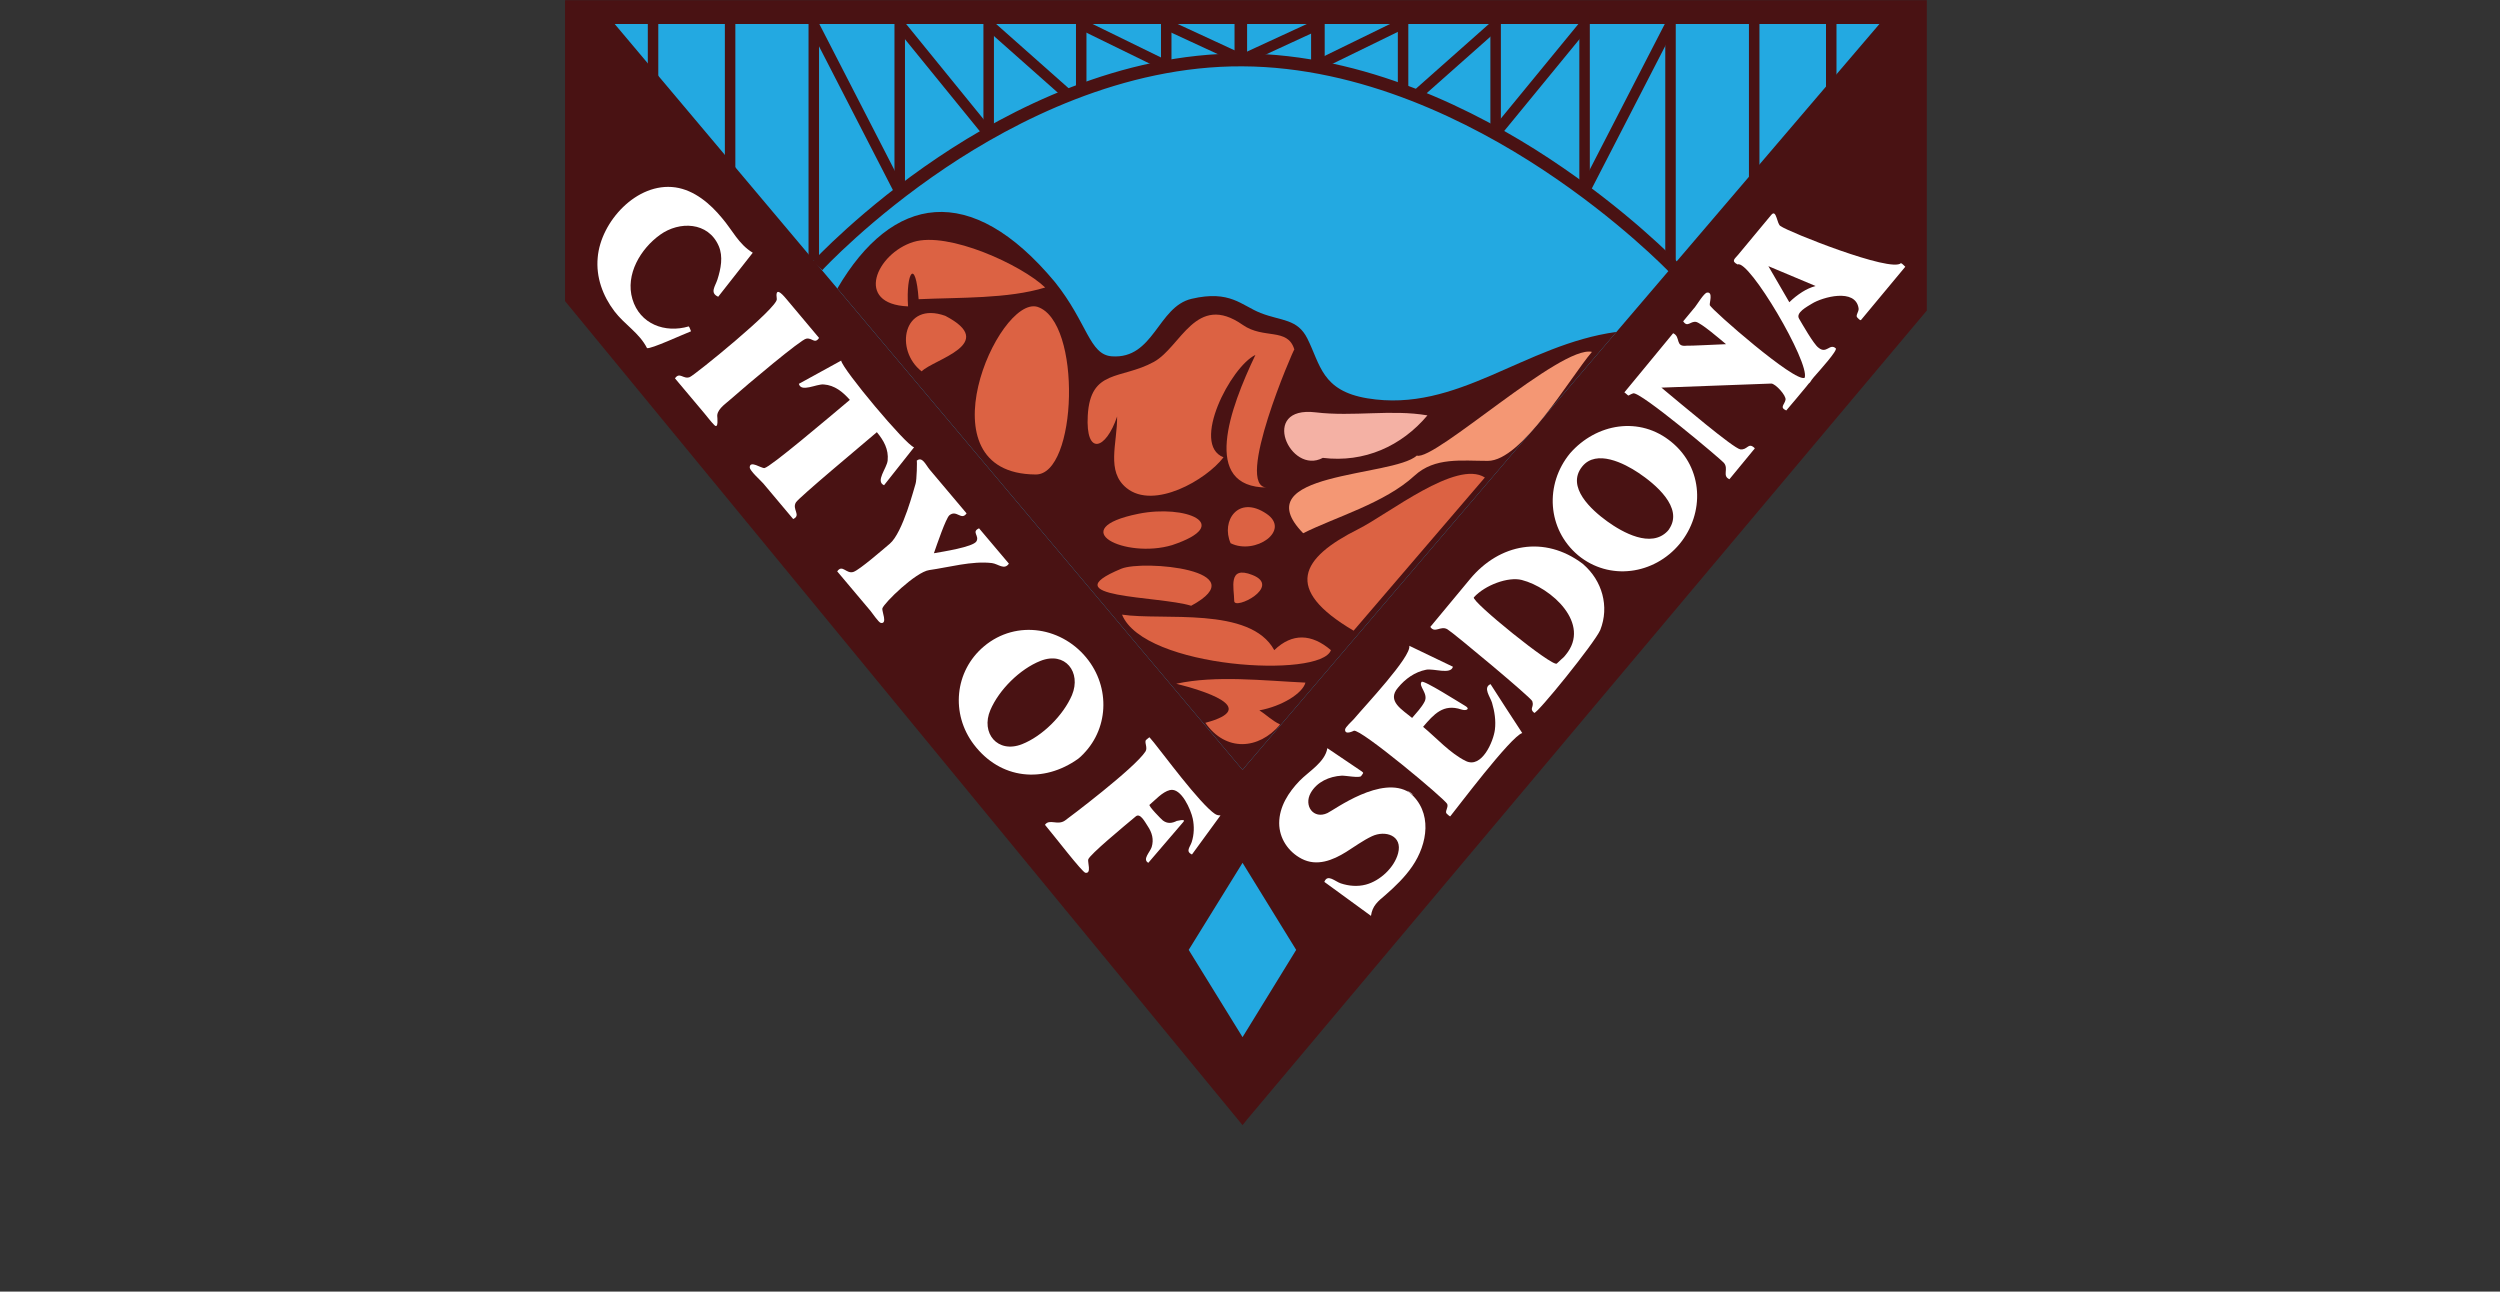 <svg version="1.0" id="Layer_1" xmlns="http://www.w3.org/2000/svg" xmlns:xlink="http://www.w3.org/1999/xlink" x="0px" y="0px" width="186.643px" height="96.425px" viewBox="0 0 186.643 96.425" enable-background="new 0 0 186.643 96.425" xml:space="preserve">
  <rect x="0" y="0" width="186.643" height="96.425" fill="#333333" stroke="none"/>
  <style>
    .page-header__blue-space,
    .page-header__clouds {
      display: none;
    }

    @media (min-width: $tablet-width) {
      .page-header__clouds {
        display: block;
      }
    }

    @media (min-width: $desktop-width) {
      .page-header__blue-space {
        display: block;
      }
    }
  </style>
  <g id="Layer_2">
<path class="page-header__blue-space" fill="#81B3D3" d="M186.643,0H0l80.486,90.474c7.061,7.936,18.61,7.936,25.67,0L186.643,0z"/>
<g>
<g>
<polygon fill="#23A9E1" points="43.242,0.721 92.765,59.071 142.089,1.074 			"/>
</g>
<g class="page-header__clouds">
<path fill="#FFFFFF" d="M122.023,17.332c-5.062,0.028-10.124,0.056-15.187,0.084C112.837,10.485,115.533,11.226,122.023,17.332L122.023,17.332z"/>
</g>
<g class="page-header__clouds">
<path fill="#FFFFFF" d="M80.849,22.69c8.895,0,17.786,0,26.68,0c-1.985-1.233-6.708-7.059-9.308-4.893 c-0.212,0.178-7.505-8.848-12.296-4.499c-4.179,3.799-6.12-0.498-10.857,2.511C69.669,19.379,78.188,21.484,80.849,22.69 L80.849,22.69z"/>
</g>
<path fill="#491213" d="M93.104,0.016h-50.92v22.463l50.581,61.522l0.339-0.424l50.748-60.394V0.016H93.104z M93.104,57.068 l-0.339,0.409L45.892,1.793h47.211h47.208L93.104,57.068z"/>
<path fill="#491213" d="M92.765,57.477l0.339-0.409L120.68,24.78c-6.913,0.949-11.864,6.077-18.604,4.956 c-3.396-0.564-3.498-2.514-4.469-4.456c-0.746-1.493-1.937-1.303-3.487-1.91c-1.442-0.565-2.277-1.738-5.162-1.061 c-2.528,0.593-2.807,4.518-5.952,4.293c-1.689-0.121-1.811-2.497-4.244-5.539c-6.302-7.571-12.158-6.523-16.247,0.475 L92.765,57.477z"/>
<g>
<polygon fill="#23A9E1" points="88.745,70.916 92.765,64.416 96.769,70.916 92.765,77.43 			"/>
</g>
<g>
<path fill="#491213" d="M124.567,20.258c-0.035-0.039-3.714-3.86-9.46-7.639c-5.281-3.474-13.444-7.624-22.346-7.667 C83.84,4.903,75.79,9.039,70.605,12.518c-5.632,3.78-9.18,7.61-9.215,7.648l-0.706-0.649c0.036-0.04,3.661-3.954,9.387-7.796 c5.298-3.554,13.54-7.774,22.696-7.729c9.144,0.044,17.493,4.287,22.888,7.837c5.832,3.839,9.57,7.727,9.606,7.766 L124.567,20.258z"/>
</g>
<g>
<rect x="48.363" y="1.2" fill="#491213" width="0.783" height="6.627"/>
</g>
<g>
<rect x="54.116" y="0.933" fill="#491213" width="0.783" height="12.634"/>
</g>
<g>
<rect x="60.363" y="1.017" fill="#491213" width="0.784" height="18.43"/>
</g>
<g>
<rect x="66.779" y="0.933" fill="#491213" width="0.783" height="13.495"/>
</g>
<g>
<rect x="73.42" y="0.819" fill="#491213" width="0.784" height="9.18"/>
</g>
<g>
<rect x="80.33" y="1.074" fill="#491213" width="0.782" height="5.683"/>
</g>
<g>
<rect x="86.676" y="0.918" fill="#491213" width="0.783" height="4.104"/>
</g>
<g>
<rect x="56.928" y="7.699" transform="matrix(-0.457 -0.889 0.889 -0.457 86.025 68.689)" fill="#491213" width="14.095" height="0.784"/>
</g>
<g>
<rect x="65.248" y="5.536" transform="matrix(-0.631 -0.776 0.776 -0.631 110.418 64.407)" fill="#491213" width="10.575" height="0.783"/>
</g>
<g>
<rect x="72.811" y="4.074" transform="matrix(-0.748 -0.663 0.663 -0.748 131.306 58.746)" fill="#491213" width="7.972" height="0.783"/>
</g>
<g>
<rect x="80.394" y="2.974" transform="matrix(-0.898 -0.439 0.439 -0.898 157.813 43.247)" fill="#491213" width="7.032" height="0.783"/>
</g>
<g>
<rect x="86.769" y="2.738" transform="matrix(-0.908 -0.42 0.42 -0.908 170.162 43.714)" fill="#491213" width="6.246" height="0.783"/>
</g>
<g>
<rect x="136.324" y="1.257" fill="#491213" width="0.783" height="5.781"/>
</g>
<g>
<rect x="130.571" y="0.721" fill="#491213" width="0.784" height="12.973"/>
</g>
<g>
<rect x="124.325" y="1.257" fill="#491213" width="0.782" height="18.458"/>
</g>
<g>
<rect x="117.909" y="1.031" fill="#491213" width="0.782" height="13.241"/>
</g>
<g>
<rect x="111.268" y="0.989" fill="#491213" width="0.783" height="9.011"/>
</g>
<g>
<rect x="104.358" y="0.679" fill="#491213" width="0.783" height="6.078"/>
</g>
<g>
<rect x="97.883" y="1.172" fill="#491213" width="1.015" height="3.85"/>
</g>
<g>
<rect x="121.129" y="1.052" transform="matrix(-0.889 -0.458 0.458 -0.889 225.857 70.844)" fill="#491213" width="0.782" height="13.956"/>
</g>
<g>
<rect x="114.566" y="0.643" transform="matrix(-0.773 -0.634 0.634 -0.773 200.118 83.316)" fill="#491213" width="0.783" height="10.461"/>
</g>
<g>
<rect x="108.268" y="0.475" transform="matrix(-0.663 -0.748 0.748 -0.663 177.411 88.722)" fill="#491213" width="0.783" height="7.97"/>
</g>
<g>
<rect x="101.169" y="-0.154" transform="matrix(-0.439 -0.899 0.899 -0.439 143.071 96.115)" fill="#491213" width="0.784" height="7.032"/>
</g>
<g>
<rect x="95.196" y="0.013" transform="matrix(-0.419 -0.908 0.908 -0.419 132.797 91.24)" fill="#491213" width="0.783" height="6.246"/>
</g>
<g>
<g>
<path fill="#FFFFFF" d="M65.464,32.265c0.513,0.618,0.891,1.284,0.806,2.116c-0.059,0.579-0.936,1.55-0.27,1.846 c0.747-0.945,1.495-1.889,2.242-2.834c-0.602-0.151-5.365-5.848-5.442-6.472c-1.053,0.578-2.106,1.156-3.159,1.734 c0.164,0.661,1.294,0.005,1.854,0.046c0.828,0.06,1.425,0.56,1.953,1.152c-1.728,1.449-5.931,5.017-6.374,5.09 c-0.226,0.036-1.088-0.601-1.101-0.056c-0.006,0.262,0.852,1.014,1.015,1.21c0.743,0.884,1.485,1.769,2.229,2.653 c0.619-0.282-0.11-0.732,0.205-1.243C59.654,37.133,64.323,33.24,65.464,32.265L65.464,32.265z"/>
</g>
<g>
<path fill="#FFFFFF" d="M60.191,25.285c0.443-0.095,0.624,0.434,0.958-0.056c-0.816-0.973-1.633-1.945-2.449-2.917 c-0.371-0.442-0.84-0.916-0.706,0.018c0.089,0.63-6.113,5.664-6.493,5.82c-0.479,0.197-0.758-0.417-1.109,0.097 c0.731,0.869,1.461,1.739,2.193,2.608c0.246,0.292,0.477,0.612,0.747,0.882c0.339,0.339,0.208-0.672,0.224-0.585 c-0.091-0.513,0.527-0.948,0.855-1.228C55.956,28.563,59.809,25.336,60.191,25.285z"/>
</g>
<g>
<path fill="#FFFFFF" d="M51.42,24.368c-1.767,0.523-3.65-0.164-4.207-2.042c-0.543-1.835,0.614-3.757,2.071-4.801 c1.439-1.032,3.589-0.97,4.373,0.838c0.346,0.799,0.158,1.706-0.094,2.502c-0.16,0.506-0.597,1,0.056,1.289 c0.86-1.096,1.721-2.19,2.581-3.286c-1.055-0.633-1.518-1.683-2.3-2.595c-0.882-1.071-2.064-2.079-3.482-2.284 c-2.87-0.406-5.574,2.556-5.795,5.245c-0.136,1.457,0.374,2.848,1.246,4.001c0.75,0.994,1.868,1.623,2.435,2.754 c0.262,0.095,2.705-1.033,3.286-1.255C51.538,24.623,51.501,24.459,51.42,24.368C50.659,24.594,51.42,24.368,51.42,24.368z"/>
</g>
<g>
<path fill="#FFFFFF" d="M90.72,60.777c-1.15-0.768-4.025-4.689-4.573-5.341c-0.108-0.13-0.219-0.261-0.329-0.392 c-0.011-0.014-0.284,0.225-0.246,0.191c-0.173,0.145,0.134,0.573-0.052,0.864c-0.793,1.241-5.758,4.983-6.016,5.163 c-0.556,0.384-1.164-0.159-1.489,0.316c0.719,0.854,2.78,3.543,3.019,3.582c0.479,0.078,0.148-0.815,0.211-1 c0.123-0.369,2.633-2.445,3.549-3.211c0.336-0.281,0.688,0.426,0.888,0.723c0.327,0.484,0.474,1,0.298,1.568 c-0.116,0.37-0.717,0.92-0.25,1.174c0.619-0.723,2.361-2.754,2.613-3.049c0.252-0.293-0.566-0.037-0.469-0.087 c-0.37,0.191-0.718,0.235-1.063-0.028c-0.096-0.071-1.089-1.082-0.99-1.166c0.431-0.361,0.959-0.963,1.517-1.1 c0.862-0.213,1.582,1.516,1.709,2.129c0.121,0.578,0.104,1.186-0.076,1.75c-0.124,0.387-0.487,0.696,0.018,0.93 c0.712-0.974,1.422-1.946,2.131-2.92C90.974,60.88,90.842,60.848,90.72,60.777C90.593,60.692,90.859,60.847,90.72,60.777z"/>
</g>
<g>
<path fill="#FFFFFF" d="M80.496,56.646c2.205-1.855,2.482-5.053,0.769-7.339c-1.867-2.489-5.371-3.096-7.804-1.052 c-2.204,1.854-2.489,5.047-0.758,7.325C74.694,58.201,77.902,58.498,80.496,56.646C81.652,55.671,80.397,56.716,80.496,56.646z M80.031,51.893c-0.647,1.51-2.201,3.063-3.732,3.667c-1.818,0.715-3.1-0.827-2.36-2.553c0.65-1.516,2.203-3.057,3.737-3.666 C79.528,48.606,80.742,50.187,80.031,51.893C79.65,52.783,80.102,51.724,80.031,51.893z"/>
</g>
<g>
<path fill="#FFFFFF" d="M74.052,42.037c0.475,0.06,0.926,0.55,1.269,0.042c-0.742-0.879-1.484-1.758-2.228-2.637 c-0.595,0.269,0.047,0.549-0.194,0.971c-0.244,0.427-2.56,0.781-3.176,0.89c0.224-0.644,0.895-2.615,1.157-2.835 c0.544-0.445,0.883,0.432,1.283-0.141c-0.915-1.084-1.829-2.169-2.743-3.253c-0.31-0.366-0.559-1.028-0.98-0.68 c0.038-0.031,0.006,1.472-0.089,1.733c-0.086,0.236-0.936,3.638-1.926,4.47c-0.493,0.414-2.237,1.934-2.702,2.097 c-0.541,0.189-0.825-0.598-1.22-0.038c0.83,0.986,1.661,1.971,2.491,2.957c0.125,0.148,0.602,0.863,0.767,0.893 c0.521,0.094,0.06-0.893,0.113-1.086c0.151-0.431,2.5-2.719,3.497-2.859C70.832,42.356,72.571,41.859,74.052,42.037 C74.391,42.079,73.7,41.994,74.052,42.037z"/>
</g>
</g>
<g>
<path fill="#DC6243" d="M67.792,22.874c-4.043-0.167-2.351-3.954,0.395-4.808c2.611-0.813,8.089,1.717,9.843,3.398 c-2.783,0.855-6.386,0.732-9.447,0.874C68.357,19.218,67.625,20.306,67.792,22.874L67.792,22.874z"/>
</g>
<g>
<path fill="#DC6243" d="M68.807,27.724c-2.04-1.579-1.396-5.266,1.763-4.146C74.575,25.662,69.714,26.817,68.807,27.724 C68.807,27.724,68.849,27.682,68.807,27.724z"/>
</g>
<g>
<path fill="#DC6243" d="M77.295,35.423c-8.62-0.071-2.792-13.322,0.141-12.521C80.809,23.975,80.431,35.524,77.295,35.423 L77.295,35.423z"/>
</g>
<g>
<path fill="#DC6243" d="M83.401,31.094c-0.84,2.501-2.361,2.968-2.192-0.07c0.194-3.503,2.479-2.662,4.93-4.004 c2.04-1.119,3.139-5.214,6.641-2.765c1.562,1.093,3.352,0.179,3.851,1.833c-0.025-0.084-4.545,10.308-2.031,10.308 c-4.961,0-2.773-5.922-0.874-9.899c-1.847,0.885-4.842,6.688-2.382,7.643c-1.281,1.686-5.194,3.945-7.234,2.298 C82.558,35.189,83.418,33.113,83.401,31.094L83.401,31.094z"/>
</g>
<g>
<path fill="#DC6243" d="M87.505,40.697c-3.489,1.046-8.122-1.207-2.51-2.34C88.478,37.653,92.182,39.135,87.505,40.697 C87.646,40.655,87.377,40.74,87.505,40.697z"/>
</g>
<g>
<path fill="#DC6243" d="M91.875,40.556c-0.736-1.658,0.562-3.635,2.68-2.199C96.402,39.609,93.704,41.463,91.875,40.556 L91.875,40.556z"/>
</g>
<g>
<path fill="#DC6243" d="M88.929,45.224c-2.411-0.747-10.537-0.561-5.218-2.764C85.351,41.781,93.865,42.558,88.929,45.224 L88.929,45.224z"/>
</g>
<g>
<path fill="#DC6243" d="M92.144,44.871c-0.007-0.96-0.512-2.679,1.354-1.946C95.733,43.804,92.144,45.576,92.144,44.871 C92.144,44.871,92.144,44.702,92.144,44.871z"/>
</g>
<g>
<path fill="#DC6243" d="M99.363,48.538c-1.437-1.227-2.891-1.295-4.229,0c-1.795-3.293-8.318-2.19-11.366-2.651 C85.406,49.916,98.632,50.667,99.363,48.538L99.363,48.538z"/>
</g>
<g>
<path fill="#DC6243" d="M97.46,50.962c-3.151-0.146-6.671-0.563-9.646,0.084c1.86,0.466,6.396,1.795,2.172,2.918 c1.515,2.168,3.973,2.029,5.584,0.127c-0.655-0.322-1.01-0.719-1.552-1.057C95.69,52.731,97.252,51.767,97.46,50.962 L97.46,50.962z"/>
</g>
<g>
<path fill="#DC6243" d="M101.056,47.085c-5.288-3.112-3.95-5.427,0.354-7.586c2.254-1.131,7.324-5.208,9.447-3.85 C107.589,39.461,104.322,43.273,101.056,47.085L101.056,47.085z"/>
</g>
<g>
<path fill="#F49774" d="M97.291,39.809c-4.479-4.601,6.689-4.178,8.487-5.796c1.311,0.437,10.768-8.283,13.071-7.741 c-1.655,1.941-5.22,8.136-7.775,8.136c-1.964,0-3.95-0.292-5.472,1.107C103.378,37.563,99.694,38.605,97.291,39.809 L97.291,39.809z"/>
</g>
<g>
<path fill="#F4B1A4" d="M98.758,34.183c-2.453,1.319-4.772-3.907-0.537-3.398c2.813,0.338,5.662-0.237,8.348,0.226 C104.642,33.302,101.863,34.564,98.758,34.183L98.758,34.183z"/>
</g>
<g>
<rect x="92.167" y="1.426" fill="#491213" width="0.938" height="3.313"/>
</g>
<g>
<g>
<path fill="#FFFFFF" d="M111.39,52.466c0.191,0.648,0.299,1.332,0.215,2.009c-0.107,0.873-0.979,2.925-2.173,2.34 c-1.169-0.573-2.194-1.728-3.188-2.552c0.802-0.936,1.507-1.749,2.854-1.295c0.37,0.123,0.688-0.036,0.299-0.262 c-0.405-0.234-3.114-1.965-3.261-1.799c-0.271,0.311,0.528,0.868,0.221,1.473c-0.229,0.447-0.61,0.834-0.932,1.219 c-0.72-0.607-1.923-1.253-1.057-2.256c0.542-0.66,1.25-1.172,2.098-1.342c0.565-0.114,1.841,0.389,2.006-0.224 c-1.087-0.522-2.172-1.044-3.258-1.565c0.177,0.799-3.349,4.525-4.131,5.464c-0.113,0.137-0.658,0.609-0.664,0.797 c-0.009,0.429,0.622,0.097,0.657,0.084c0.486-0.18,6.816,5.109,6.973,5.471c0.1,0.281-0.221,0.574-0.029,0.732 c-0.011-0.01,0.228,0.216,0.253,0.184c0.391-0.468,4.522-5.975,5.374-6.217c-0.794-1.215-1.588-2.43-2.368-3.652 C110.689,51.333,111.26,52.024,111.39,52.466z"/>
</g>
<g>
<path fill="#FFFFFF" d="M105.229,59.169c-2.077-1.34-5.596,1.279-6.125,1.531c-1.039,0.492-1.789-0.543-1.251-1.502 c0.469-0.83,1.393-1.234,2.31-1.289c0.277-0.017,1.35,0.198,1.459,0.026c0.13-0.202,0.228-0.22,0.042-0.345 c-0.856-0.579-1.712-1.156-2.567-1.734c-0.176,1.055-1.385,1.727-2.076,2.441c-0.823,0.854-1.52,1.93-1.52,3.156 c0,1.135,0.679,2.142,1.677,2.66c1.136,0.592,2.317,0.116,3.324-0.511c0.627-0.392,1.254-0.856,1.924-1.171 c0.996-0.467,2.304-0.062,1.953,1.27c-0.282,1.073-1.351,2.061-2.405,2.34c-0.616,0.164-1.27,0.109-1.872-0.09 c-0.432-0.142-0.993-0.734-1.23-0.111c1.161,0.846,2.321,1.691,3.482,2.537c0.103-0.76,0.522-1.09,1.086-1.564 c0.735-0.645,1.438-1.32,1.994-2.13C106.593,62.99,106.972,60.621,105.229,59.169z"/>
</g>
<g>
<path fill="#FFFFFF" d="M105.229,59.169C106.154,59.767,104.638,58.675,105.229,59.169L105.229,59.169z"/>
</g>
<g>
<path fill="#FFFFFF" d="M134.462,21.855C134.455,21.859,134.455,21.859,134.462,21.855L134.462,21.855z"/>
</g>
<g>
<path fill="#FFFFFF" d="M141.92,19.645c-0.729,0.729-8.42-2.341-8.982-2.764c-0.29-0.116-0.3-1.321-0.705-0.833 c-0.404,0.488-0.81,0.976-1.216,1.463c-0.418,0.505-0.837,1.009-1.256,1.513c-0.26,0.314-0.537,0.458-0.038,0.72 c0.837-0.419,5.417,7.346,5.008,8.461c-0.725,0.376-6.915-5.057-7.081-5.415c-0.052-0.146,0.273-1.021-0.211-0.945 c-0.229,0.036-0.743,0.896-0.889,1.072c-0.297,0.357-0.592,0.715-0.889,1.072c0.332,0.485,0.517-0.021,0.959,0.042 c0.383,0.077,1.844,1.331,2.241,1.664c-0.725,0.027-2.685,0.131-2.934,0.113c-0.903,0.112-0.422-0.663-1.015-0.931 c-0.759,0.922-1.52,1.843-2.277,2.764c-0.441,0.536-0.885,1.072-1.326,1.607c-0.054,0.065-0.047,0.032,0.05,0.112 c0.33,0.273,0.104,0.168,0.568,0.006c0.506-0.177,6.559,4.931,6.776,5.19c0.377,0.45-0.154,0.975,0.411,1.221 c0.6-0.728,1.198-1.457,1.798-2.184c0.091-0.11,0.141-0.1,0.021-0.198c-0.427-0.353-0.476,0.212-1.002,0.154 c-0.533-0.089-4.395-3.369-5.895-4.61c1.822-0.068,7.291-0.271,8.199-0.304c0.3-0.011,1.139,0.896,1.068,1.216 c-0.081,0.378-0.463,0.558,0.054,0.794c0.479-0.575,0.985-1.149,1.456-1.734l0,0l0.227-0.282 c0.076-0.052,0.146-0.145,0.21-0.265l0.168-0.211c0.425-0.485,1.8-2.006,1.635-2.15c-0.461-0.4-0.685,0.466-1.298-0.054 c-0.348-0.249-1.223-1.788-1.443-2.162c-0.264-0.449,0.608-0.897,0.964-1.119c0.776-0.482,3.247-1.183,3.482,0.348 c0.04,0.258-0.271,0.55-0.084,0.704c0.044,0.037,0.204,0.242,0.27,0.163c0.163-0.197,2.361-2.843,3.3-3.969 C142.146,19.832,142.037,19.69,141.92,19.645z M134.546,21.801C134.623,21.752,134.699,21.703,134.546,21.801 c-0.051,0.032-0.074,0.047-0.084,0.054c0.014-0.008,0.047-0.03,0.082-0.052c-0.345,0.22-0.668,0.473-0.958,0.761 c-0.521-0.897-1.044-1.795-1.564-2.693c1.177,0.491,2.352,0.985,3.524,1.481C135.192,21.45,134.855,21.605,134.546,21.801z"/>
</g>
<g>
<path fill="#FFFFFF" d="M124.801,33.012c-2.375-1.979-5.63-1.404-7.586,0.832c-1.903,2.312-1.712,5.663,0.605,7.615 c2.339,1.926,5.67,1.438,7.572-0.846C127.29,38.31,127.16,34.945,124.801,33.012z M124.52,39.626 c-0.019,0.02-0.025,0.027-0.026,0.027c-1.232,1.292-3.358,0.096-4.505-0.731c-1.146-0.829-3.111-2.57-1.856-4.104 c1.056-1.287,3.124-0.231,4.191,0.482c1.2,0.803,3.412,2.596,2.276,4.216C124.674,39.426,124.726,39.368,124.52,39.626z"/>
</g>
<g>
<path fill="#FFFFFF" d="M124.801,33.012C125.972,33.971,124.548,32.801,124.801,33.012L124.801,33.012z"/>
</g>
<g>
<path fill="#FFFFFF" d="M124.492,39.653c0.009-0.01,0.018-0.018,0.026-0.027c0.029-0.037,0.056-0.073,0.08-0.11 C124.549,39.577,124.488,39.653,124.492,39.653z"/>
</g>
<g>
<path fill="#FFFFFF" d="M118.209,42.136c0.112,0.094,0.273,0.224-0.063-0.057c-2.835-2.127-6.194-1.504-8.402,1.157 c-0.988,1.189-1.976,2.378-2.961,3.567c0.351,0.512,0.763-0.118,1.273,0.176c0.436,0.25,6.244,5.101,6.339,5.366 c0.164,0.458-0.255,0.548,0.144,0.875c0.172,0.143,4.536-5.245,4.935-6.191C120.164,45.274,119.614,43.351,118.209,42.136z M116.891,48.89c-0.24,0.296-0.044,0.054-0.665,0.65c-0.306,0.293-6.438-4.675-6.192-4.944c0.835-0.918,2.567-1.556,3.577-1.297 C115.801,43.859,118.824,46.559,116.891,48.89z"/>
</g>
</g>
</g>
</g>
</svg>
